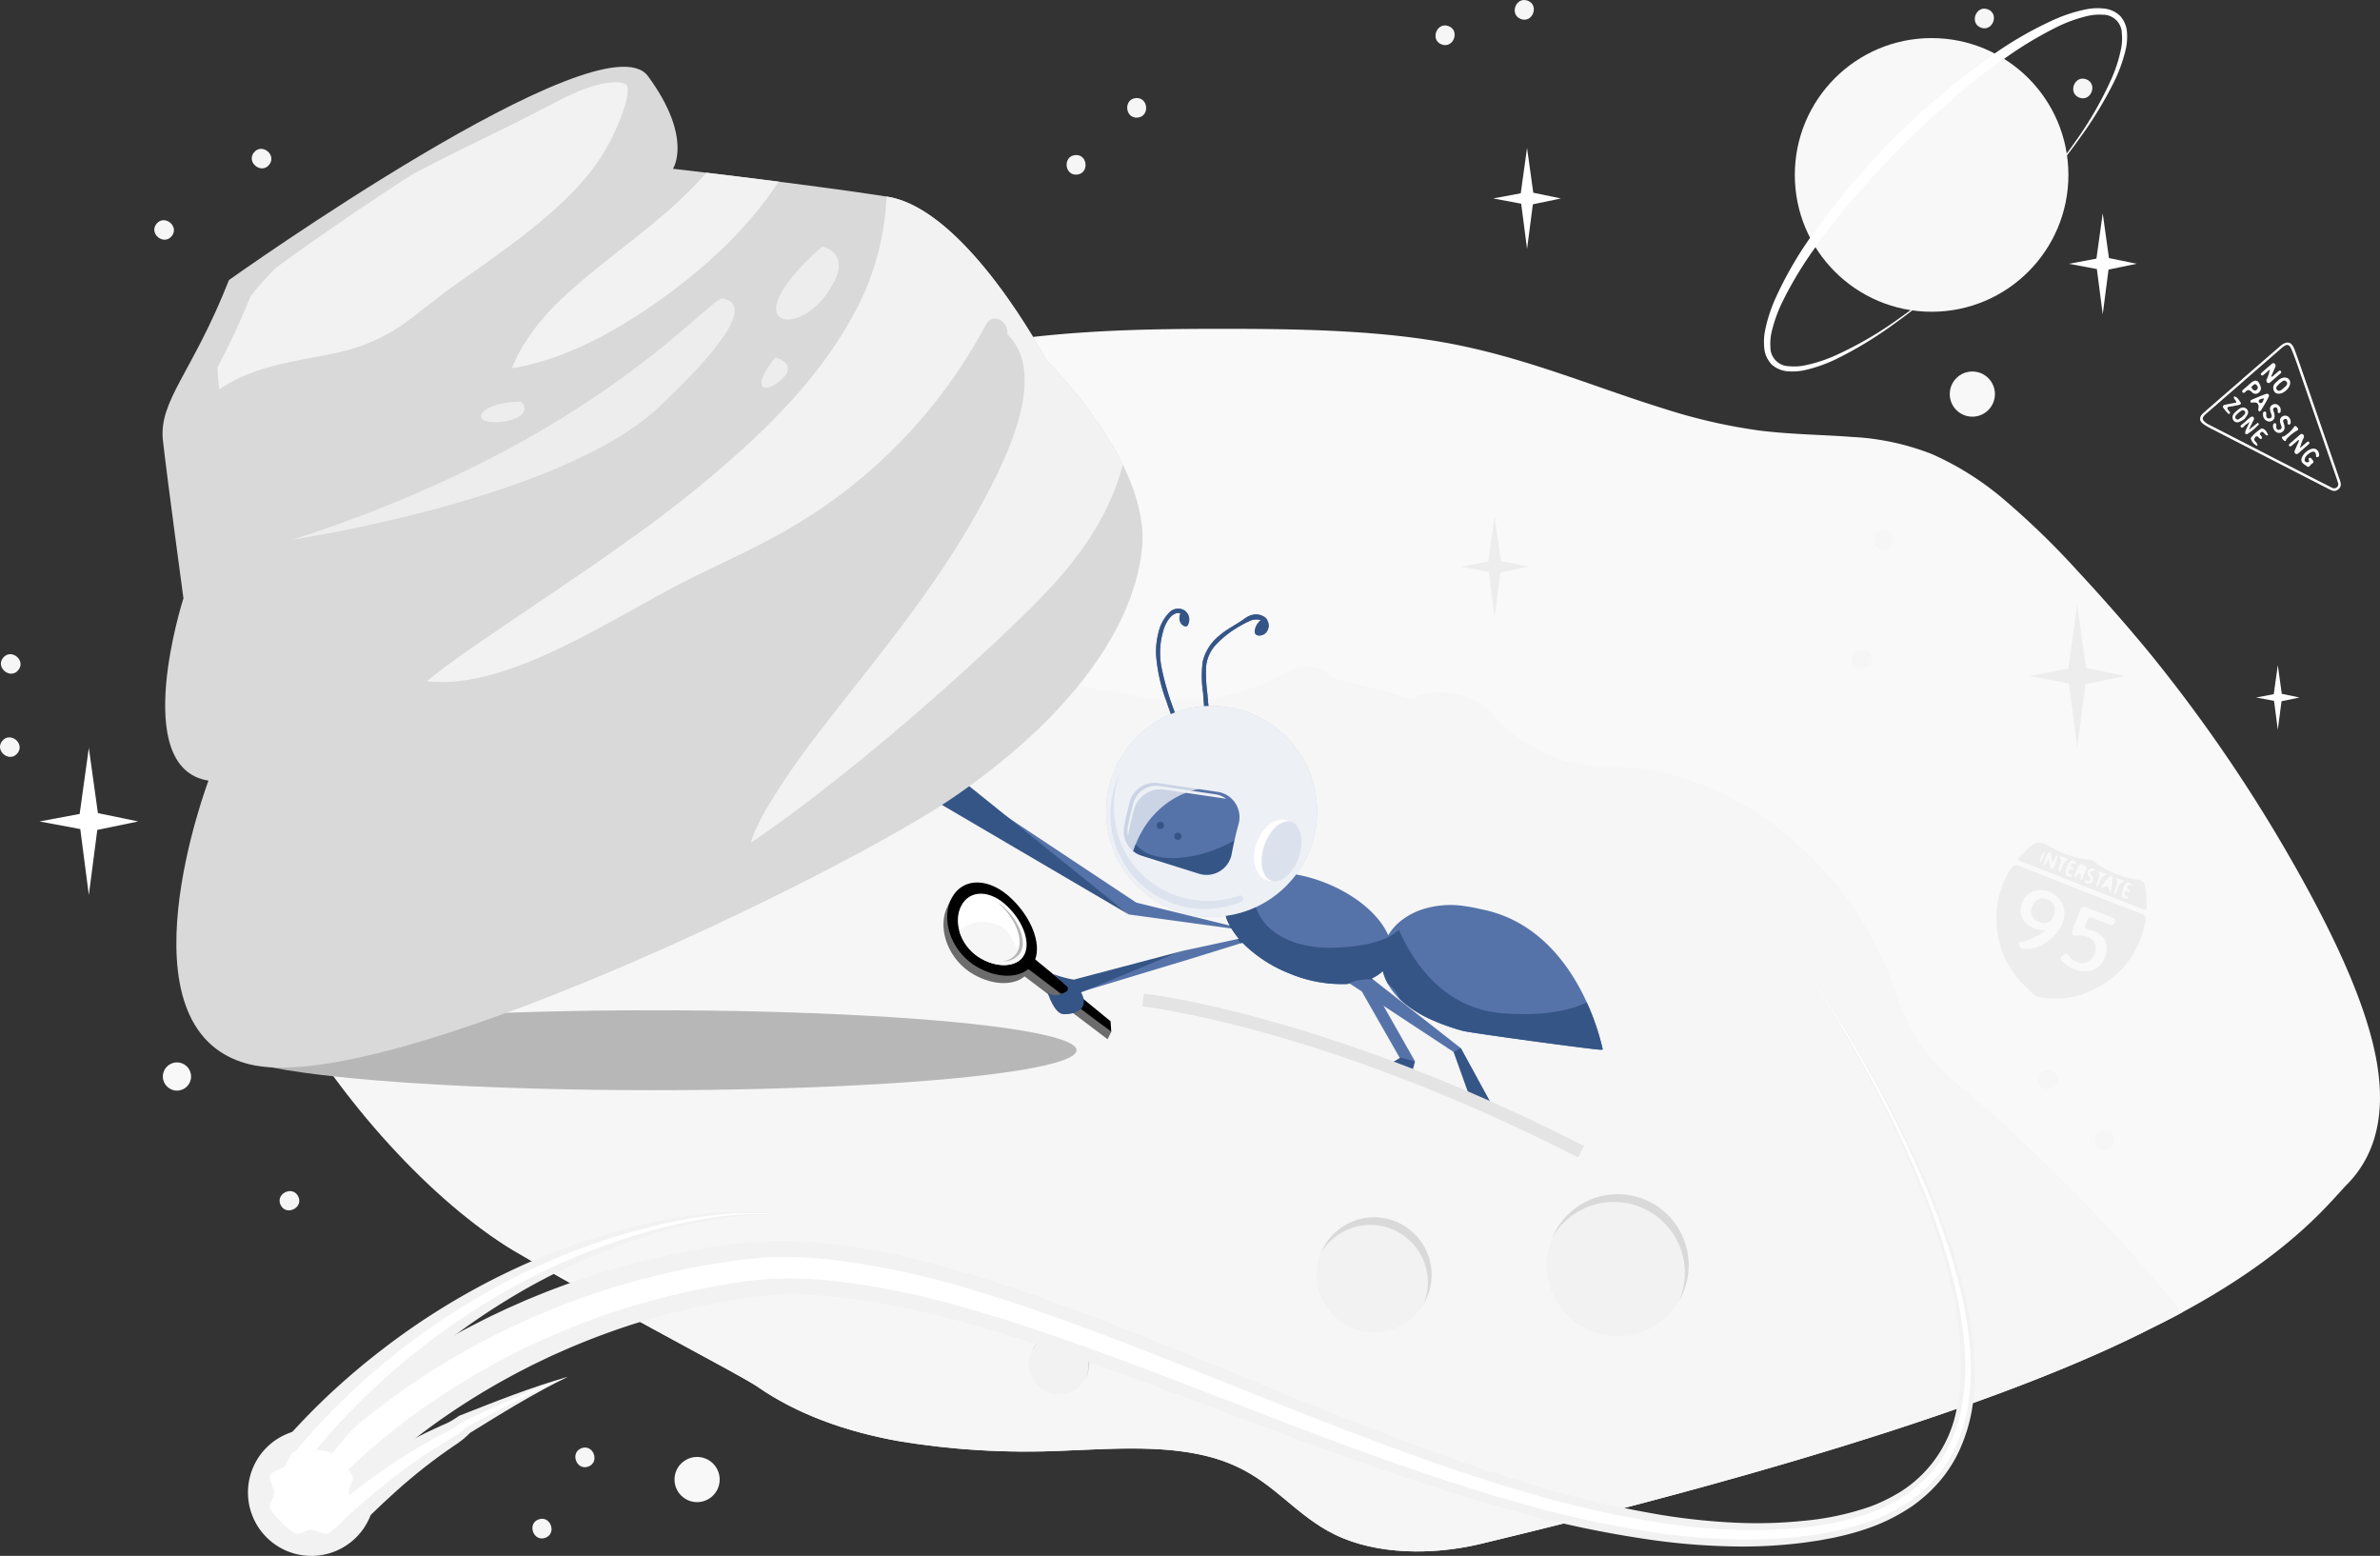 <svg xmlns="http://www.w3.org/2000/svg" xmlns:xlink="http://www.w3.org/1999/xlink" width="514.121" height="336" viewBox="0 0 514.121 336">
  <rect x="0" y="0" width="514.121" height="336" fill="#333333" stroke="none"/>
  <defs>
    <clipPath id="clip-path">
      <path id="Path_17138" data-name="Path 17138" d="M628.286,465.524c-3.072-12.112-10.259-26.622-18.669-41.109a331.489,331.489,0,0,0-29.033-42.122c-5.453-6.641-10.777-12.637-15.942-18.2a172.015,172.015,0,0,0-15.614-15.171,63.756,63.756,0,0,0-15.842-10.048,54.586,54.586,0,0,0-17.247-3.7c-6.23-.48-12.845-.522-19.706-1.345a119.624,119.624,0,0,1-20.9-4.756c-14.268-4.393-28.378-10.448-44.529-13.741-16.33-3.322-34.984-3.558-54.893-3.5-17.273.06-36.961.581-57.857,5.152-20.795,4.592-36.637,31.844-62.347,30.03-72.393-5.106-70.981,10.153-87.778,40.674C146.1,426.073,194.7,492.864,228.3,511.739c22.72,13.295,47.183,25.827,51.215,28.561,8.553,5.928,19.005,9.642,30.136,11.677a168.229,168.229,0,0,0,35.867,2.13c12.524-.482,26.515-1.681,37.468,3.414,8.441,3.908,13.034,10.667,21.165,14.661,9.127,4.489,21.333,4.457,31.315,2.1,68.507-16.426,116.377-32,144.874-46.5,29.01-14.171,38.647-27.263,42.534-31.189C630,489.32,631.7,478.879,628.286,465.524Z" transform="translate(-162.48 -311.827)" fill="none"/>
    </clipPath>
  </defs>
  <g id="Group_33288" data-name="Group 33288" transform="translate(-38.252 -122.584)">
    <path id="Path_17136" data-name="Path 17136" d="M631.154,461.423c-3.072-12.112-10.259-26.622-18.669-41.109a331.492,331.492,0,0,0-29.033-42.122c-5.453-6.641-10.777-12.637-15.942-18.2A172.01,172.01,0,0,0,551.9,344.824a63.756,63.756,0,0,0-15.842-10.048,54.586,54.586,0,0,0-17.247-3.7c-6.23-.48-12.845-.522-19.706-1.345a119.626,119.626,0,0,1-20.9-4.756c-14.268-4.393-28.378-10.448-44.529-13.741-16.33-3.322-34.984-3.558-54.893-3.5-17.273.06-36.961.581-57.857,5.152-20.795,4.592-72.412-18.139-91.962-1.342-9.369,7.937-39.49,36.648-56.287,67.169-21.83,38.381,24.9,110.05,58.495,128.925,22.72,13.295,47.183,25.827,51.215,28.561,8.553,5.928,19,9.642,30.136,11.677a168.237,168.237,0,0,0,35.867,2.13c12.524-.482,26.515-1.681,37.468,3.414,8.442,3.908,13.034,10.667,21.165,14.661,9.127,4.489,21.333,4.457,31.315,2.1,68.507-16.426,116.377-32,144.874-46.5,29.01-14.171,38.647-27.263,42.534-31.189C632.868,485.219,634.572,474.778,631.154,461.423Z" transform="translate(-80.481 -114.13)" fill="#f9f9f9"/>
    <g id="Group_33289" data-name="Group 33289" transform="translate(84.868 193.596)">
      <g id="Group_33288-2" data-name="Group 33288" transform="translate(0 0)" clip-path="url(#clip-path)">
        <path id="Path_17137" data-name="Path 17137" d="M13.975,552.562A73.683,73.683,0,0,0,.918,528.586c-13.5-16.672-32.132-25.751-48.842-25.551A32.705,32.705,0,0,1-72.952,492.03a15.057,15.057,0,0,0-5.576-4.013,16.251,16.251,0,0,0-12.4.229l-17.333-4.53a6.728,6.728,0,0,0-2.478-1.8c-2.24-.925-4.9-.507-7.762,1.023a46.352,46.352,0,0,1-30.57,4.984,407.837,407.837,0,0,0-114.383-5.453,53.765,53.765,0,0,1-32.31-7.2,63.539,63.539,0,0,0-8.1-4.037c-34.2-14.112-74.033,3.787-88.966,39.979-.653,1.582-1.232,3.173-1.764,4.77a1.875,1.875,0,0,1-1.016,1.124,431.654,431.654,0,0,0-96.013,58.972Q-504,586.1-515.42,596.819a42.505,42.505,0,0,1-30.136,11.8,25.5,25.5,0,0,0-18.566,7.108c-9.681,9.343-10.3,24.6-1.912,35.328a1.91,1.91,0,0,1,.03,2.312l-.017.023a1.886,1.886,0,0,1-2.342.584c-20.4-10.027-44.614-4.746-56.264,13.152-8.57,13.165-8.141,29.782-.381,43.456a52.36,52.36,0,0,1,2.975,44.491c-25.488,66.774-33.2,138.545-22.169,207.639a15.34,15.34,0,0,1-2.29,10.8l-.031.048c-18.215,27.985-10.864,65.068,16.421,82.828l.159.1a84.425,84.425,0,0,1,28.217,29.989,378.286,378.286,0,0,0,37.191,55.181,377.012,377.012,0,0,0,61.921,60.669,69.613,69.613,0,0,1,23.1,30.971,21.811,21.811,0,0,0,8.558,11.058c5.461,3.554,12.126,4.217,18.737,2.465a2.042,2.042,0,0,1,2.3,1.082,34.2,34.2,0,0,0,12.392,14.883c8.269,5.382,18.569,6.544,29.754,4.107a71.023,71.023,0,0,1,34.679.88c82.641,23.645,173.185,20.266,257.328-11.311a55.324,55.324,0,0,1,45.731,2.828c4.994,2.708,10.1,3.491,14.693,1.827,6.63-2.4,10.821-9.422,12.109-18.621a53.671,53.671,0,0,1,22.689-36.3q12.42-8.688,24.4-18.38c84.6-68.519,136.227-162.092,152.17-259.56a40.927,40.927,0,0,1,10.637-21.572c6.973-7.357,10.708-15.416,10.333-23.737-.274-6.075-2.72-11.813-6.981-17.075a42.561,42.561,0,0,1-9.277-24.464c-4.292-78.139-31.816-154.78-83.971-219.174a377.48,377.48,0,0,0-50.314-51.277A39.963,39.963,0,0,1,13.975,552.562Z" transform="translate(349.199 -408.4)" fill="#f6f6f6"/>
      </g>
    </g>
    <g id="Group_33291" data-name="Group 33291" transform="translate(260.46 410.654)">
      <g id="Group_33290" data-name="Group 33290" transform="translate(0)">
        <circle id="Ellipse_3180" data-name="Ellipse 3180" cx="6.546" cy="6.546" r="6.546" fill="#f2f2f2"/>
      </g>
      <path id="Path_17139" data-name="Path 17139" d="M637.739,890.7a6.545,6.545,0,0,1,5.953,9.266A6.546,6.546,0,1,0,632,894.1,6.544,6.544,0,0,1,637.739,890.7Z" transform="translate(-631.408 -890.27)" fill="#d9d9d9"/>
    </g>
    <g id="Group_33293" data-name="Group 33293" transform="translate(322.655 385.461)">
      <g id="Group_33292" data-name="Group 33292">
        <circle id="Ellipse_3181" data-name="Ellipse 3181" cx="12.43" cy="12.43" r="12.43" fill="#f2f2f2"/>
      </g>
      <path id="Path_17140" data-name="Path 17140" d="M809.291,824.79a12.42,12.42,0,0,1,11.516,17.1A12.423,12.423,0,1,0,798.6,830.9,12.412,12.412,0,0,1,809.291,824.79Z" transform="translate(-797.689 -823.133)" fill="#d9d9d9"/>
    </g>
    <g id="Group_33295" data-name="Group 33295" transform="translate(372.376 380.489)">
      <g id="Group_33294" data-name="Group 33294" transform="translate(0 0)">
        <circle id="Ellipse_3182" data-name="Ellipse 3182" cx="15.331" cy="15.331" r="15.331" fill="#f2f2f2"/>
      </g>
      <path id="Path_17141" data-name="Path 17141" d="M945.154,811.54A15.335,15.335,0,0,1,959.295,832.8a15.327,15.327,0,1,0-27.452-13.513A15.315,15.315,0,0,1,945.154,811.54Z" transform="translate(-930.652 -809.882)" fill="#d9d9d9"/>
    </g>
    <g id="Group_33296" data-name="Group 33296" transform="translate(513.508 196.559)">
      <path id="Path_17142" data-name="Path 17142" d="M1314,327.511q4.018-3.487,8.038-6.973c1.464-1.267,2.487-1.074,3.144.689.9,2.408,1.709,4.851,2.55,7.282q3.586,10.37,7.17,20.741c.26.75.539,1.484-.255,2.156s-1.486.247-2.175-.107q-12.609-6.463-25.214-12.933a15.647,15.647,0,0,1-1.619-.937c-1.116-.755-1.153-1.621-.095-2.546q4.223-3.692,8.47-7.357Zm.254.466.01.011q-4.064,3.527-8.127,7.054c-1.049.912-1.03,1.393.078,2.141a6.637,6.637,0,0,0,.674.373q10.791,5.544,21.583,11.085c1.571.806,3.153,1.592,4.721,2.4a.931.931,0,0,0,1.146-.065.868.868,0,0,0,.21-1.031c-.084-.283-.173-.564-.269-.842q-3.71-10.738-7.425-21.473c-.734-2.117-1.427-4.255-2.278-6.321-.548-1.331-1.076-1.355-2.2-.387Q1318.316,324.446,1314.255,327.977Z" transform="translate(-1304.776 -319.722)" fill="#fff"/>
      <path id="Path_17143" data-name="Path 17143" d="M1342.227,334.516q.652-.566,1.3-1.131c.187-.161.416-.283.59-.071s-.012.413-.191.569c-.668.582-1.334,1.164-2.008,1.738-.2.171-.413.388-.7.19a.6.6,0,0,1-.158-.8,7.5,7.5,0,0,0,.653-2.067c-.421.366-.839.735-1.265,1.094-.178.15-.4.312-.593.106s0-.419.169-.57q.994-.881,2-1.742c.206-.176.432-.362.7-.166a.6.6,0,0,1,.141.8c-.282.651-.567,1.3-.851,1.95Z" transform="translate(-1326.647 -327.132)" fill="#fff"/>
      <path id="Path_17144" data-name="Path 17144" d="M1357.925,373.635c-.434.376-.861.76-1.3,1.125-.2.161-.443.427-.666.139-.158-.2.059-.418.234-.571q1-.876,2-1.741c.2-.175.435-.362.706-.184a.586.586,0,0,1,.177.792,10.283,10.283,0,0,0-.779,2.2c.471-.409.937-.824,1.416-1.224.174-.145.4-.309.578-.066.126.172-.02.359-.165.487q-1.079.956-2.171,1.9c-.179.155-.39.269-.611.106a.527.527,0,0,1-.167-.691c.31-.721.624-1.441.935-2.161Z" transform="translate(-1336.716 -352.59)" fill="#fff"/>
      <path id="Path_17145" data-name="Path 17145" d="M1364.525,382.032a1.722,1.722,0,0,0-.728,1.12.5.5,0,0,0,.511.588c.232.02.474-.013.436-.345-.026-.23-.272-.549.165-.606.323-.042.461.316.651.528a.388.388,0,0,1-.1.657c-.392.235-.719,1.024-1.135.665-.526-.453-1.513-.744-1.156-1.852a3.35,3.35,0,0,1,2.23-1.966,1.188,1.188,0,0,1,1.415.784c.116.344.248.85-.17,1-.53.185-.339-.357-.417-.643C1366.031,381.243,1365.38,381.278,1364.525,382.032Z" transform="translate(-1341.209 -357.885)" fill="#fff"/>
      <path id="Path_17146" data-name="Path 17146" d="M1347.856,340.6a2.351,2.351,0,0,1,1.166-.692,1.491,1.491,0,0,1,.979.124c.665.372.732,1.235.166,2.062-.742,1.084-2.078,1.585-2.817,1.056a1.438,1.438,0,0,1,.074-2.17A5.3,5.3,0,0,1,1347.856,340.6Zm.33.6c-.256.379-.958.77-.522,1.278.526.612,1.088,0,1.535-.388.421-.366,1.043-.848.495-1.38C1349.164,340.194,1348.7,340.894,1348.186,341.2Z" transform="translate(-1331.088 -332.315)" fill="#fff"/>
      <path id="Path_17147" data-name="Path 17147" d="M1329.887,365.2l1.932-1.531.266.293a11.187,11.187,0,0,1-2.507,2.116c-.458.255-.582-.259-.4-.684.237-.543.493-1.078.88-1.918-.444.323-.583.45-.743.536-.4.213-.757,1.037-1.143.58-.3-.358.507-.71.834-1.048a11.763,11.763,0,0,1,1.045-.913c.234-.191.493-.444.8-.185s.1.538-.033.815C1330.552,363.805,1330.294,364.351,1329.887,365.2Z" transform="translate(-1319.353 -346.345)" fill="#fff"/>
      <path id="Path_17148" data-name="Path 17148" d="M1336.136,352.621c-.262.367-.416.457-.542.375a.427.427,0,0,1-.175-.356c.225-1.093-.031-1.737-1.318-1.508a.31.31,0,0,1-.384-.294.466.466,0,0,1,.249-.323c1.014-.43,2.026-.868,3.058-1.244.537-.2.873.141.645.62C1337.181,350.911,1336.561,351.876,1336.136,352.621Zm.578-2.475c-.435.208-1.052.067-1.208.683-.029.114.3.443.42.418C1336.495,351.133,1336.491,350.563,1336.713,350.145Z" transform="translate(-1322.857 -338.147)" fill="#fff"/>
      <path id="Path_17149" data-name="Path 17149" d="M1344.506,355.55a1.393,1.393,0,0,1,.32,1.066c-.02.194-.068.4-.286.438a.279.279,0,0,1-.346-.319c.018-.493-.131-1.066-.661-.878-.676.24-.169.828-.1,1.247.1.568.194,1.118-.345,1.548a1.141,1.141,0,0,1-1.185.121,1.44,1.44,0,0,1-.892-1.4c-.01-.248-.046-.574.327-.616s.386.222.354.519c-.06.56.143,1.077.755.921.744-.19.351-.813.238-1.213-.179-.635-.376-1.257.33-1.7A1.148,1.148,0,0,1,1344.506,355.55Z" transform="translate(-1327.413 -341.83)" fill="#fff"/>
      <path id="Path_17150" data-name="Path 17150" d="M1350.294,362.213a1.5,1.5,0,0,1,.3,1.072c-.018.192-.086.385-.314.409a.3.3,0,0,1-.352-.323c0-.474-.049-1.062-.653-.844-.58.209-.176.772-.091,1.163.121.563.212,1.11-.333,1.541a1.124,1.124,0,0,1-1.366.078,1.455,1.455,0,0,1-.7-1.4c.009-.222.055-.476.354-.493.283-.016.379.173.352.434-.056.534.029,1.125.683.948.782-.212.348-.844.227-1.286-.168-.612-.24-1.191.414-1.588A1.141,1.141,0,0,1,1350.294,362.213Z" transform="translate(-1331.023 -345.983)" fill="#fff"/>
      <path id="Path_17151" data-name="Path 17151" d="M1330.259,342.671c.174-.151.348-.3.523-.454,1.038-.892,1.641-.758,2.122.5a1.179,1.179,0,0,1-.346,1.518,1.038,1.038,0,0,1-1.436-.079c-.484-.475-.886-.724-1.453-.067-.155.179-.406.28-.593.076s-.031-.415.145-.575c.342-.309.695-.606,1.044-.909Zm1.146.968a.55.55,0,0,0,.789-.086c.322-.348.154-.7-.11-.982-.343-.368-.589-.021-.848.182C1330.919,343,1330.936,343.248,1331.405,343.64Z" transform="translate(-1319.903 -333.417)" fill="#fff"/>
      <path id="Path_17152" data-name="Path 17152" d="M1335.348,372.909a2.437,2.437,0,0,1-1.43-1.7,8.441,8.441,0,0,1,2.386-2.1c.79.161,1.1.782,1.388,1.469-.485.182-.6-.16-.793-.332-.231-.2-.392-.61-.809-.247s-.017.585.144.835a.435.435,0,0,1,.052.513c-.576.32-.822-1.118-1.459-.23C1334.278,371.88,1335.511,372.036,1335.348,372.909Z" transform="translate(-1322.982 -350.576)" fill="#fff"/>
      <path id="Path_17153" data-name="Path 17153" d="M1325.959,359.634a7.275,7.275,0,0,1-1.012.553,1.008,1.008,0,0,1-1.362-.413c-.436-.848.168-1.439.75-1.94s1.234-1.045,2.031-.528a1.015,1.015,0,0,1,.266,1.4A6.138,6.138,0,0,1,1325.959,359.634Zm-.446-.487c.3-.407.944-.79.577-1.237-.41-.5-.948-.01-1.348.334s-.981.811-.568,1.283C1324.622,360.038,1325.076,359.321,1325.513,359.147Z" transform="translate(-1316.434 -343.073)" fill="#fff"/>
      <path id="Path_17154" data-name="Path 17154" d="M1320.785,352.066c0-.572-.66-.715-.5-1.32.81.1,1.062.81,1.446,1.321.213.284-.128.452-.4.516-.37.088-.751.126-1.116.232-.653.19-2.157-.083-.811,1.293a.307.307,0,0,1-.006.3.247.247,0,0,1-.391.018,8.4,8.4,0,0,1-1.047-1.259c-.252-.436.175-.577.521-.65C1319.253,352.354,1320.025,352.213,1320.785,352.066Z" transform="translate(-1312.967 -339.104)" fill="#fff"/>
      <path id="Path_17155" data-name="Path 17155" d="M1355.174,368.024c.261.35.492.517-.214.842a9.192,9.192,0,0,0-2.021,1.684c-.164.147-.094.621-.5.4a1.139,1.139,0,0,1-.491-.568c-.159-.433.3-.294.473-.428a6.94,6.94,0,0,0,2.012-1.86C1354.748,367.554,1354.918,367.794,1355.174,368.024Z" transform="translate(-1334.229 -349.739)" fill="#fff"/>
    </g>
    <g id="Group_33297" data-name="Group 33297" transform="translate(469.487 304.492)">
      <path id="Path_17156" data-name="Path 17156" d="M1205.568,625.833c4.361,1.7,8.707,3.444,13.093,5.077,1.08.4,1.232.9,1,1.941-1.757,7.9-6.531,13.1-14.115,15.7a19.61,19.61,0,0,1-8.571.507c-1.3-.143-2.1-1.318-3-2.151a20.2,20.2,0,0,1-3.453-25.538c.527-.859.984-1.089,1.984-.682,4.336,1.764,8.711,3.43,13.071,5.132Zm-7.358,8.679a14.316,14.316,0,0,1-4.931,2.487c-.326.106-1.016-.131-.857.567a1.115,1.115,0,0,0,1.057,1.033c3.884.308,8.44-3.552,8.712-7.438a5.108,5.108,0,0,0-6.7-5.011,4.111,4.111,0,0,0-2.718,3.322,3.75,3.75,0,0,0,1.519,3.859A5.408,5.408,0,0,0,1198.209,634.512Zm11.567-3.784c-.934-.365-1.885-.692-2.8-1.105-.762-.345-1.127-.12-1.394.634-.474,1.339-1.032,2.647-1.536,3.975s-.277,1.585,1.151,1.469a3.54,3.54,0,0,1,3.344,1.322,2.729,2.729,0,0,1-.057,2.974c-.874,1.8-2.7,2.19-4.411.954a4.64,4.64,0,0,1-1-.942c-.519-.69-.889-.261-1.334.075-.575.435-.426.813,0,1.227a7.471,7.471,0,0,0,4.077,2.051c2.755.441,4.787-1.065,5.4-3.973.489-2.316-.752-4.292-3.4-4.829-1.517-.307-1.2-.859-.839-1.857.35-.966.795-1.074,1.658-.677,1.061.488,2.179.85,3.26,1.3.567.234.906.175,1.154-.463.264-.678-.064-.894-.6-1.091C1211.563,631.436,1210.672,631.075,1209.777,630.728Z" transform="translate(-1187.464 -615.563)" fill="#ededed"/>
      <path id="Path_17157" data-name="Path 17157" d="M1213.694,616.6q-6.362-2.483-12.723-4.967c-1.26-.493-1.265-.529-.289-1.515.205-.208.425-.4.637-.6,2.876-2.716,2.868-2.7,6.265-.894a19.794,19.794,0,0,0,7.83,2.471,1.546,1.546,0,0,1,.917.33,19.383,19.383,0,0,0,9.715,4.027,1.324,1.324,0,0,1,1.308,1.206,29.671,29.671,0,0,1,.427,4.229c.051.926-.218,1.16-1.138.792-4.306-1.719-8.632-3.386-12.951-5.072Zm.1-1.017a13.128,13.128,0,0,1,.914-2.314c.241-.361-.141-.792-.547-.983-.321-.15-.78-.461-1-.027a6.942,6.942,0,0,0-.968,2.755c.647-.065.463-1,1.05-.841C1213.953,614.361,1213.115,615.218,1213.8,615.582Zm-6.417-3.879c-.114-.7-.192-1.225-.289-1.748-.038-.2-.108-.415-.357-.454-.2-.032-.294.125-.355.279-.324.814-.64,1.632-1.036,2.647.937-.326.724-1.143,1.319-1.5.115.607.212,1.168.331,1.724.082.389.351.72.61.224a8.068,8.068,0,0,0,.992-2.849C1207.813,610.469,1207.919,611.147,1207.38,611.7Zm12.57,6.6a11.1,11.1,0,0,0,.418-3.2c.024-.4-.318-.656-.658-.283a9.221,9.221,0,0,0-1.9,2.558C1219.371,616.529,1219.394,616.538,1219.949,618.3Zm-7.927-5.09c-.047-.511-.837-.463-.58-1.052s.865.169,1.211-.348c-.436-.32-1.041-.789-1.378-.388a3.9,3.9,0,0,0-1.009,2.715c.043.539.784.646,1.368.561-.017-.622-1.047-.449-.727-1.193C1211.153,612.934,1211.665,613.464,1212.022,613.212Zm12.715,3.286c-.524-.246-1.066-.836-1.442-.269a3.967,3.967,0,0,0-.908,2.747c.059.352.78.6,1.331.453-.019-.622-.893-.44-.761-1.089.154-.756.874-.1,1.17-.415-.031-.5-.828-.439-.6-1.019S1224.291,616.934,1224.738,616.5Zm-15.917-6.192c1.164,1.324-.426,2.257-.031,3.422,1.059-.618.528-2.385,2.1-2.532A4.183,4.183,0,0,0,1208.821,610.305Zm5.44,5.35c.4.656.891.81,1.47.458a.891.891,0,0,0,.268-1.407c-.823-1-.344-1.262.811-1.2-.608-.611-1.116-.662-1.57-.218-.436.427-.257.918.047,1.365.18.265.528.514.289.871-.25.374-.6.105-.908.035C1214.572,615.536,1214.457,615.6,1214.261,615.655Zm6.614,2.866c.891-.943.584-2.451,2.165-2.681a4.522,4.522,0,0,0-2-.717C1222.08,616.275,1220.55,617.216,1220.875,618.521Zm-3.8-4.954c1.177,1.191-.29,2.13-.109,3.334,1.006-.758.5-2.53,2.359-2.5A5.905,5.905,0,0,0,1217.08,613.567Zm-11.409-4.354a5.083,5.083,0,0,0-1.023,2.7A4.126,4.126,0,0,0,1205.67,609.213Z" transform="translate(-1195.286 -607.356)" fill="#ededed"/>
      <path id="Path_17158" data-name="Path 17158" d="M1207.783,641.372a2.28,2.28,0,0,1,3.178-1.517q2.414.914,1.442,3.4a2.183,2.183,0,0,1-3.179,1.448A2.359,2.359,0,0,1,1207.783,641.372Z" transform="translate(-1200.015 -627.533)" fill="#ededed"/>
    </g>
    <path id="Path_17159" data-name="Path 17159" d="M1218.618,487.741l8.568-1.775-8.439-1.749-1.9-13.656-1.924,13.833-8.414,1.572,8.544,1.6,1.793,13.809Z" transform="translate(-729.876 -217.4)" fill="#ededed"/>
    <path id="Path_17160" data-name="Path 17160" d="M887.7,431.822l6.064-1.257-5.973-1.238-1.344-9.666-1.362,9.791-5.956,1.113,6.048,1.13,1.269,9.774Z" transform="translate(-525.341 -185.6)" fill="#ededed"/>
    <g id="Group_33298" data-name="Group 33298" transform="translate(438.279 237.144)">
      <path id="Path_17161" data-name="Path 17161" d="M1104.3,498.438c.193,2.716,4.414,2.42,4.221-.3S1104.109,495.717,1104.3,498.438Z" transform="translate(-1104.296 -470.589)" fill="#f6f6f6"/>
      <path id="Path_17162" data-name="Path 17162" d="M1116.931,430.073c.193,2.716,4.415,2.42,4.221-.3S1116.738,427.352,1116.931,430.073Z" transform="translate(-1112.186 -427.878)" fill="#f6f6f6"/>
      <path id="Path_17163" data-name="Path 17163" d="M1211.489,740.691c.193,2.716,4.414,2.42,4.221-.3S1211.3,737.97,1211.489,740.691Z" transform="translate(-1171.261 -621.938)" fill="#f6f6f6"/>
      <path id="Path_17164" data-name="Path 17164" d="M1243.976,775.862c.193,2.716,4.414,2.42,4.221-.3S1243.783,773.141,1243.976,775.862Z" transform="translate(-1191.558 -643.911)" fill="#f6f6f6"/>
    </g>
    <g id="Group_33299" data-name="Group 33299" transform="translate(268.659 143.759)">
      <path id="Path_17165" data-name="Path 17165" d="M689.031,179.022c-2.714.217-2.381,4.435.338,4.218S691.749,178.8,689.031,179.022Z" transform="translate(-674.065 -179.014)" fill="#f6f6f6"/>
      <path id="Path_17166" data-name="Path 17166" d="M654.148,211.818c-2.714.217-2.381,4.436.338,4.218S656.867,211.6,654.148,211.818Z" transform="translate(-652.272 -199.504)" fill="#f6f6f6"/>
    </g>
    <g id="Group_33300" data-name="Group 33300" transform="translate(348.344 122.584)">
      <path id="Path_17167" data-name="Path 17167" d="M1177.9,127.694c-2.544-.97-4.056,2.982-1.508,3.954S1180.448,128.665,1177.9,127.694Z" transform="translate(-1058.582 -125.681)" fill="#f6f6f6"/>
      <path id="Path_17168" data-name="Path 17168" d="M1234.564,167.972c-2.544-.97-4.056,2.982-1.508,3.954S1237.113,168.943,1234.564,167.972Z" transform="translate(-1093.984 -150.845)" fill="#f6f6f6"/>
      <path id="Path_17169" data-name="Path 17169" d="M913.039,122.736c-2.544-.97-4.056,2.982-1.507,3.954S915.588,123.707,913.039,122.736Z" transform="translate(-893.109 -122.584)" fill="#f6f6f6"/>
      <path id="Path_17170" data-name="Path 17170" d="M867.45,137.363c-2.544-.97-4.056,2.982-1.508,3.954S870,138.335,867.45,137.363Z" transform="translate(-864.627 -131.722)" fill="#f6f6f6"/>
    </g>
    <path id="Path_17171" data-name="Path 17171" d="M1342.513,513.17l3.885-.805-3.827-.793-.861-6.193-.872,6.273-3.816.713,3.875.724.813,6.262Z" transform="translate(-811.414 -239.153)" fill="#fff"/>
    <path id="Path_17172" data-name="Path 17172" d="M1237.8,257.49l6.064-1.257L1237.891,255l-1.344-9.666-1.361,9.791-5.956,1.113,6.048,1.13,1.269,9.774Z" transform="translate(-744.07 -76.686)" fill="#fff"/>
    <path id="Path_17173" data-name="Path 17173" d="M906.413,219.9l6.064-1.257L906.5,217.4l-1.344-9.666-1.362,9.791-5.956,1.113,6.048,1.13,1.27,9.774Z" transform="translate(-537.034 -53.198)" fill="#fff"/>
    <ellipse id="Ellipse_3183" data-name="Ellipse 3183" cx="91.372" cy="8.631" rx="91.372" ry="8.631" transform="translate(88.065 340.757)" fill="#b7b7b7"/>
    <path id="Path_17174" data-name="Path 17174" d="M1159.1,204.225c-3.364,3.367-6.83,6.636-10.446,9.735s-7.312,6.11-11.2,8.865a83.394,83.394,0,0,1-12.234,7.434,32.387,32.387,0,0,1-6.806,2.441,12.6,12.6,0,0,1-3.7.291,5.864,5.864,0,0,1-3.6-1.485,5.941,5.941,0,0,1-1.6-3.584,12.825,12.825,0,0,1,.181-3.758,32.794,32.794,0,0,1,2.25-6.952,80.152,80.152,0,0,1,7.123-12.552,164.233,164.233,0,0,1,40.466-40.474,79.668,79.668,0,0,1,12.551-7.125,32.822,32.822,0,0,1,6.954-2.25,12.841,12.841,0,0,1,3.76-.18,5.942,5.942,0,0,1,3.588,1.6,5.865,5.865,0,0,1,1.487,3.6,12.609,12.609,0,0,1-.291,3.7,32.374,32.374,0,0,1-2.442,6.807,83.111,83.111,0,0,1-7.437,12.234c-2.756,3.891-5.755,7.6-8.866,11.2S1162.467,200.861,1159.1,204.225Zm0,0a156.291,156.291,0,0,0,18.317-21.845,78.719,78.719,0,0,0,7.012-12.359,31.526,31.526,0,0,0,2.162-6.677,11.574,11.574,0,0,0,.164-3.394,4.057,4.057,0,0,0-4.1-3.974,11.463,11.463,0,0,0-3.337.275,31.329,31.329,0,0,0-6.531,2.354,82.436,82.436,0,0,0-12.041,7.325c-3.851,2.727-7.527,5.7-11.107,8.789s-7.031,6.326-10.376,9.668-6.594,6.786-9.67,10.375-6.064,7.255-8.792,11.105a81.968,81.968,0,0,0-7.327,12.041,31.341,31.341,0,0,0-2.354,6.532,11.471,11.471,0,0,0-.275,3.34,4.064,4.064,0,0,0,3.979,4.1,11.583,11.583,0,0,0,3.4-.164,31.6,31.6,0,0,0,6.678-2.162,78.539,78.539,0,0,0,12.358-7.015A156.348,156.348,0,0,0,1159.1,204.225Z" transform="translate(-690.154 -30.213)" fill="#fff"/>
    <circle id="Ellipse_3184" data-name="Ellipse 3184" cx="4.878" cy="4.878" r="4.878" transform="translate(459.434 202.813)" fill="#f8f8f8"/>
    <ellipse id="Ellipse_3185" data-name="Ellipse 3185" cx="29.55" cy="29.55" rx="29.55" ry="29.55" transform="translate(425.963 130.809)" fill="#f8f8f8"/>
    <path id="Path_17175" data-name="Path 17175" d="M1111.86,231.391a5.39,5.39,0,0,1-1.55-3.2,12.345,12.345,0,0,1,.079-3.633,31.711,31.711,0,0,1,2.087-6.926,76.437,76.437,0,0,1,6.986-12.594,157.906,157.906,0,0,1,40.443-40.447A76.392,76.392,0,0,1,1172.5,157.6a31.733,31.733,0,0,1,6.928-2.087,12.333,12.333,0,0,1,3.633-.078,5.386,5.386,0,0,1,3.2,1.551,5.2,5.2,0,0,0-3.24-1.181,11.952,11.952,0,0,0-3.464.378A32.452,32.452,0,0,0,1173,158.7a86.448,86.448,0,0,0-12,7.463c-3.81,2.789-7.514,5.733-11.062,8.857-3.576,3.091-7.024,6.335-10.364,9.684s-6.591,6.788-9.686,10.361c-3.122,3.55-6.069,7.251-8.857,11.062a86.452,86.452,0,0,0-7.463,12,32.5,32.5,0,0,0-2.516,6.558,11.991,11.991,0,0,0-.377,3.465A5.2,5.2,0,0,0,1111.86,231.391Z" transform="translate(-690.47 -30.532)" fill="#fff"/>
    <g id="Group_33301" data-name="Group 33301" transform="translate(242.057 313.159)">
      <path id="Path_17176" data-name="Path 17176" d="M616.677,664.668,600.393,651.3c1.308-3.5-.841-9.086-5.158-13.155-4.326-4.181-9.555-4.6-12.233-1.1l.2-.671-.8,1.587c-2.439,4.5-.392,11.026,4.607,14.451,4.343,2.885,9.274,3.159,11.9.978l17.915,13.564.8-1.587Z" transform="translate(-581.378 -633.099)" fill="#6c6c6c"/>
      <path id="Path_17177" data-name="Path 17177" d="M618.96,662.722l-.147-2.287-16.284-13.364c1.308-3.5-.841-9.086-5.158-13.155-4.674-4.517-10.4-4.652-12.83-.188-2.439,4.5-.392,11.026,4.607,14.451,4.343,2.885,9.273,3.16,11.9.978Z" transform="translate(-582.712 -630.453)"/>
      <path id="Path_17178" data-name="Path 17178" d="M603.89,650.307c-1.619,2.614-6.071,2.731-9.919.176-3.827-2.623-5.4-7.617-3.528-11.066,1.859-3.418,6.245-3.315,9.824.144C603.867,642.952,605.5,647.724,603.89,650.307Z" transform="translate(-586.55 -634.486)" fill="#fff"/>
      <path id="Path_17179" data-name="Path 17179" d="M603.341,659.511c-1.167-1.807-1.88-4.16-3.7-5.294a8.041,8.041,0,0,0-9.178.8,10.073,10.073,0,0,0,4.011,5.6c3.689,2.45,7.932,2.441,9.7.134C603.9,660.346,603.613,659.933,603.341,659.511Z" transform="translate(-587.056 -644.626)" fill="#f6f6f6"/>
      <path id="Path_17180" data-name="Path 17180" d="M614.165,643.341a9.771,9.771,0,0,0-1.71-1.33c.258.208.514.43.764.673,3.405,3.209,4.951,7.725,3.427,10.169a4.15,4.15,0,0,1-2.921,1.823,4.214,4.214,0,0,0,3.653-1.8C618.808,650.585,617.358,646.351,614.165,643.341Z" transform="translate(-600.793 -637.674)" fill="#b6b6b6"/>
    </g>
    <g id="Group_33305" data-name="Group 33305" transform="translate(228.391 254.016)">
      <g id="Group_33304" data-name="Group 33304" transform="translate(0 0)">
        <circle id="Ellipse_3186" data-name="Ellipse 3186" cx="22.78" cy="22.78" r="22.78" transform="translate(48.81 21.01)" fill="#cbd4e4"/>
        <g id="Group_33303" data-name="Group 33303">
          <g id="Group_33302" data-name="Group 33302">
            <path id="Path_17181" data-name="Path 17181" d="M997.027,531.294" transform="translate(-827.391 -509.36)" fill="#dce2ed"/>
            <path id="Path_17182" data-name="Path 17182" d="M1059.629,674.776" transform="translate(-866.502 -599.001)" fill="#788eba"/>
            <path id="Path_17183" data-name="Path 17183" d="M734.405,567.8c-.692-3.007-6.249-26.082-26.133-30.019a40.5,40.5,0,0,0-5.025-.865,20.159,20.159,0,0,0-7.312.743,14.938,14.938,0,0,0-4.931,2.492,11.61,11.61,0,0,0-2.894,3.237c-1.787-4.218-6.749-8.583-13.393-11.252-5.484-2.2-10.941-2.779-15.046-1.9-.266.049-.534.1-.8.174-.03.008-.066.027-.087-.018.016-.074.079-.1.125-.145a11.436,11.436,0,0,0,1.88-2.235,10.008,10.008,0,0,0,1.579-4.5,9.663,9.663,0,0,0-.851-5.026,11.341,11.341,0,0,0-4.661-5.112c-.16-.1-.323-.185-.487-.272-4.1-4.03-5.9-10.272-6.736-16.374-.249-1.826-.428-3.669-.585-5.517a35.516,35.516,0,0,1-.287-5.664,8.06,8.06,0,0,1,2.208-4.985,21.252,21.252,0,0,1,4.287-3.462,22.455,22.455,0,0,1,2.6-1.424,3.551,3.551,0,0,1,2.468-.423,1.636,1.636,0,0,1,.236.1,3.6,3.6,0,0,0-.928,1.173,3.435,3.435,0,0,0-.353,1.209.844.844,0,0,0,.723.905,1.958,1.958,0,0,0,1.98-.989,2.222,2.222,0,0,0,.023-2.233c.132-.337-2.044-2.516-4.923-.406-1.784,1.307-3.793,2.207-5.472,3.689a10.241,10.241,0,0,0-3.573,5.635,24.682,24.682,0,0,0,.1,6.77,62.238,62.238,0,0,0,2.189,13.272,24.8,24.8,0,0,0,3.808,7.648,11.606,11.606,0,0,0-1.482-.232c-.383-.056-.764-.127-1.152-.168a14.912,14.912,0,0,0-2.206-.061,124.266,124.266,0,0,1-7.233-16.2,59.8,59.8,0,0,1-2.8-9.252,16.677,16.677,0,0,1,.479-9.178c.506-1.3,1.493-3,2.9-3.139a1.251,1.251,0,0,1,.589.1c-.537,1.126-.04,2.634,1.134,2.784a.463.463,0,0,0,.412-.212,2.4,2.4,0,0,0-.536-3.132.4.4,0,0,0-.212-.155,2.668,2.668,0,0,0-3.306.608,8.9,8.9,0,0,0-2.222,4.157,16.333,16.333,0,0,0-.519,5.082,36.316,36.316,0,0,0,2.259,9.93q1.765,5.223,3.948,10.221,1.891,4.33,4.086,8.461a15.053,15.053,0,0,0-3.9,1c-1.374.553-10.133,3.855-12.269,16.406-.689,4.045,11.638,7.556,17.332,4.9,1.643-.766,3.431-.6,5.1-1.139a6.151,6.151,0,0,0-1.333,2.012,7.654,7.654,0,0,0,.71,6.47l-20.22-4.956-35.23-23.38,33.628,25.942,22.18,3.033a16.39,16.39,0,0,0,1.6,2.208L643.539,546.8,620.2,556.1l25.51-7.709,10.92-3.387a29.5,29.5,0,0,0,10.241,6.665,28.687,28.687,0,0,0,13.02,2.2l2.528,1.664,8.839,15.475-4.049.9,6.7-1.281L687.1,558.62l15.126,9.956,9.127,13.03L703.8,567.768l-19.239-15.063a8.475,8.475,0,0,0,2.387-1.592,11.147,11.147,0,0,0,.737,2.075,14.033,14.033,0,0,0,3.675,4.67,25.835,25.835,0,0,0,6.179,3.8,45.524,45.524,0,0,0,6.734,2.384c1.6.438,28.5,4.1,29.8,4.064C734.472,568.092,734.474,568.1,734.405,567.8Z" transform="translate(-578.376 -472.842)" fill="#5673a9"/>
            <path id="Path_17184" data-name="Path 17184" d="M552.2,549.332l-7.239,5.869,53.7,31.494Z" transform="translate(-544.959 -520.63)" fill="#355586"/>
            <path id="Path_17185" data-name="Path 17185" d="M841.688,732.041l-.932,3.428-5.766-2.147,3.589-2.132Z" transform="translate(-726.158 -634.247)" fill="#355586"/>
            <path id="Path_17186" data-name="Path 17186" d="M875.012,726.621l3.809,10.614,5.318,2.416-7.553-13.838Z" transform="translate(-751.161 -630.887)" fill="#355586"/>
            <path id="Path_17187" data-name="Path 17187" d="M732.532,506.487a27.146,27.146,0,0,0,2.237,5.207,6.21,6.21,0,0,1,.993-.163,34.553,34.553,0,0,1-3.924-12.7c-.25-1.826-.428-3.669-.585-5.517a35.516,35.516,0,0,1-.287-5.664,8.061,8.061,0,0,1,2.208-4.985,21.24,21.24,0,0,1,4.288-3.462,22.44,22.44,0,0,1,2.6-1.424,3.551,3.551,0,0,1,2.468-.423,1.714,1.714,0,0,1,.236.1,3.594,3.594,0,0,0-.929,1.173,3.432,3.432,0,0,0-.353,1.209.845.845,0,0,0,.723.906,1.958,1.958,0,0,0,1.98-.989,2.222,2.222,0,0,0,.023-2.233c.132-.337-2.044-2.516-4.923-.406-1.784,1.307-3.793,2.207-5.472,3.689a10.242,10.242,0,0,0-3.573,5.635,24.678,24.678,0,0,0,.1,6.77A62.253,62.253,0,0,0,732.532,506.487Z" transform="translate(-660.583 -474.947)" fill="#355586"/>
            <path id="Path_17188" data-name="Path 17188" d="M768.54,632.734c-10.825-.925-18.028-8.646-22.141-17.968-3.593,3.226-10.262,3.721-14.486,3.836-6.646.181-14.744-2.313-16.626-9.491a11.676,11.676,0,0,1-.34-2.027,4.744,4.744,0,0,1,.271-3.316,7.757,7.757,0,0,1,.343-.982c-.24.045-.481.094-.723.157-.03.008-.066.027-.087-.018.016-.074.08-.1.125-.145a11.438,11.438,0,0,0,1.88-2.235,10.008,10.008,0,0,0,1.579-4.5,9.664,9.664,0,0,0-.851-5.026,11.123,11.123,0,0,0-1.273-2.082,7.2,7.2,0,0,1-1.516,3.339c-4.491,5.557-20.086,10.252-25.148,4a25.927,25.927,0,0,0-1.487,5.311c-.689,4.045,11.638,7.556,17.332,4.9,1.643-.766,3.431-.6,5.1-1.139a6.15,6.15,0,0,0-1.333,2.012,7.654,7.654,0,0,0,.71,6.47l-.1-.021c.108.22.219.437.332.652l.126.008a16.4,16.4,0,0,0,1.6,2.208l-.317.068c.245.293.488.6.732.9l.359-.111A29.5,29.5,0,0,0,722.84,624.2a29.127,29.127,0,0,0,12.39,2.238,10.012,10.012,0,0,1,1.925-.678,11.836,11.836,0,0,1,3.674-.292l-.3-.234a8.472,8.472,0,0,0,2.387-1.591,11.141,11.141,0,0,0,.737,2.075c.111.234.247.45.37.675a7.824,7.824,0,0,1,1.86,1.93,4.923,4.923,0,0,1,.617,1.293c.269.262.539.525.828.772a25.839,25.839,0,0,0,6.179,3.8,45.532,45.532,0,0,0,6.735,2.384c1.6.438,28.5,4.1,29.8,4.064.4-.011.4-.006.333-.3a53.3,53.3,0,0,0-3.4-9.933C781.552,633.083,773.855,633.188,768.54,632.734Z" transform="translate(-634.345 -545.37)" fill="#355586"/>
            <path id="Path_17189" data-name="Path 17189" d="M709.95,503.189c1.175,2.689,2.449,5.317,3.8,7.891a6.852,6.852,0,0,1,1.19.989c.132-.17.264-.336.4-.5-.09,0-.179,0-.269,0a124.322,124.322,0,0,1-7.232-16.2,59.8,59.8,0,0,1-2.8-9.252,16.677,16.677,0,0,1,.479-9.178c.506-1.3,1.493-3,2.9-3.139a1.252,1.252,0,0,1,.589.1c-.537,1.126-.041,2.634,1.134,2.784a.463.463,0,0,0,.412-.212,2.4,2.4,0,0,0-.536-3.132.4.4,0,0,0-.212-.155,2.668,2.668,0,0,0-3.306.608,8.9,8.9,0,0,0-2.222,4.157,16.334,16.334,0,0,0-.519,5.082,36.3,36.3,0,0,0,2.259,9.93Q707.768,498.191,709.95,503.189Z" transform="translate(-644.148 -472.842)" fill="#355586"/>
          </g>
          <path id="Path_17190" data-name="Path 17190" d="M696.3,698.115s38.608,4.137,94.628,32.763" transform="translate(-639.512 -613.583)" fill="none" stroke="#e4e4e4" stroke-miterlimit="10" stroke-width="2.789"/>
        </g>
        <circle id="Ellipse_3187" data-name="Ellipse 3187" cx="0.786" cy="0.786" r="0.786" transform="translate(63.511 48.388)" fill="#355586"/>
        <circle id="Ellipse_3188" data-name="Ellipse 3188" cx="0.786" cy="0.786" r="0.786" transform="translate(59.738 46.03)" fill="#355586"/>
        <path id="Path_17191" data-name="Path 17191" d="M697.815,528.834a22.78,22.78,0,1,0,22.78,22.78A22.78,22.78,0,0,0,697.815,528.834Zm4.343,31.96a5.517,5.517,0,0,1-7.073,4.287l-12.4-3.894a5.523,5.523,0,0,1-3.764-6.277q.5-2.724,1.238-5.395a5.524,5.524,0,0,1,6.125-4.007l12.854,1.9a5.518,5.518,0,0,1,4.5,6.943Q702.758,557.54,702.158,560.794Z" transform="translate(-626.225 -507.823)" fill="#edf0f5"/>
        <ellipse id="Ellipse_3189" data-name="Ellipse 3189" cx="6.826" cy="4.704" rx="6.826" ry="4.704" transform="translate(79.058 57.13) rotate(-71.085)" fill="#fff"/>
        <ellipse id="Ellipse_3190" data-name="Ellipse 3190" cx="6.714" cy="3.933" rx="6.714" ry="3.933" transform="translate(80.798 57.49) rotate(-71.085)" fill="#dce2ed"/>
        <path id="Path_17192" data-name="Path 17192" d="M688.727,579.923a5.9,5.9,0,0,1,6.54-4.279l13.369,1.979a5.11,5.11,0,0,0-2.331-.97l-12.025-1.781a5.168,5.168,0,0,0-5.73,3.749q-.693,2.5-1.159,5.047a5.209,5.209,0,0,0,.021,1.972Q687.942,582.754,688.727,579.923Z" transform="translate(-633.892 -536.552)" fill="#edf0f5"/>
      </g>
      <path id="Path_17193" data-name="Path 17193" d="M693.162,594.109a19.859,19.859,0,0,1-14.176-13.951,20.767,20.767,0,0,1,.6-13.114,20.39,20.39,0,0,0,26.133,27.931.682.682,0,0,0-.491-1.273A20.812,20.812,0,0,1,693.162,594.109Z" transform="translate(-627.715 -531.695)" fill="#dde3ee"/>
      <path id="Path_17194" data-name="Path 17194" d="M648.536,678.85l21.774-8.91-23.339,6.17a25.165,25.165,0,0,1-4.436-1.206l3.067,2.771c.318.857-.24,1.124-1.565,1.565a2.68,2.68,0,0,1-2.739-.391s1.369,4.5,3.326,4.7S650.688,682.763,648.536,678.85Z" transform="translate(-605.147 -595.98)" fill="#355586"/>
    </g>
    <g id="Group_33306" data-name="Group 33306" transform="translate(73.363 136.999)">
      <path id="Path_17195" data-name="Path 17195" d="M141.746,315.166s-20.305,53.635,8.538,61.186,128.2-41.165,151.806-57.181S341.437,283.8,343.4,265.116s-20.7-40.824-20.7-40.824-17.171-32.584-34.385-35.253-46.234-6.006-46.234-6.006,4.427-6.673-5.41-20.02-90.5,44.044-90.5,44.044c-7.87,20.02-15.248,26.026-14.264,34.7s4.427,34.034,4.427,34.034S124.531,312.5,141.746,315.166Z" transform="translate(-131.82 -161)" fill="#d9d9d9"/>
      <path id="Path_17196" data-name="Path 17196" d="M375.865,261.668c-5.767,10.422-13.312,18.777-21.138,26.21a259.065,259.065,0,0,1-28.128,22.7c-9.211,6.587-18.581,12.747-27.875,19.113-4.948,3.389-9.993,6.762-14.768,10.672,8.422.895,16.984-1.935,24.962-5.423,9.341-4.085,18.326-9.473,27.435-14.391,8.431-4.552,17.133-8.07,25.483-12.923a111.381,111.381,0,0,0,42.821-44.145c1.594-2.949,4.966-.9,4.693,1.933,8.012,7.776,1.3,23.2-2.8,31.458-8.779,17.684-20.183,32.014-31.579,46.451-6.112,7.743-12.355,15.6-17.581,24.486a43.917,43.917,0,0,0-2.478,4.783c-.183.422-.746,1.927-.662,1.64-.039.132-.142.49-.233.811a1.784,1.784,0,0,0,.224.038c8.46-5.85,16.732-12.211,24.854-18.873q17.256-14.154,33.7-30.033c8.854-8.6,17.919-18.86,21.507-32.576-6.091-12.418-16.56-22.644-16.56-22.644S400.58,238.367,383.366,235.7l-.1-.015A57.716,57.716,0,0,1,375.865,261.668Z" transform="translate(-226.868 -207.658)" fill="#f2f2f2"/>
      <path id="Path_17197" data-name="Path 17197" d="M332.875,264.212c11.2-1.817,22.184-7.724,32.057-14.775,9.218-6.583,18.546-14.818,25.6-25.525-5.928-.756-11.483-1.433-15.63-1.93-7.14,8.213-15.616,14.124-23.607,20.622C344.506,248.128,336.846,254.559,332.875,264.212Z" transform="translate(-257.43 -199.1)" fill="#f2f2f2"/>
      <path id="Path_17198" data-name="Path 17198" d="M189.092,228.362a38.871,38.871,0,0,0,14.857-6.422c3.489-2.544,6.864-5.385,10.373-7.888,6.857-4.891,13.8-9.585,20.371-15.241,5.936-5.112,11.647-10.949,15.234-19.589.887-2.137,2.7-6.557,2.046-8.564a.41.41,0,0,0-.22-.205,4.238,4.238,0,0,0-.782-.371,6.826,6.826,0,0,0-2.443-.1c-4.961.455-9.959,3.186-14.589,5.595-9.437,4.909-19.031,9.273-28.444,14.3-12.162,7.792-23.307,15.7-29.232,19.99a61.827,61.827,0,0,0-5.635,6.294,164.887,164.887,0,0,1-7.113,15.282,44.32,44.32,0,0,0,.351,4.8C171.826,230.9,180.375,230.283,189.092,228.362Z" transform="translate(-151.621 -166.574)" fill="#f2f2f2"/>
      <path id="Path_17199" data-name="Path 17199" d="M206.769,346.445s58.038-8.675,79.188-28.7,16.723-22.69,13.772-23.357S273.169,325.09,206.769,346.445Z" transform="translate(-178.645 -244.331)" fill="#ededed"/>
      <path id="Path_17200" data-name="Path 17200" d="M323.41,353.711c1.264-.032,2.888,3.66-4.093,4.384S314.318,353.941,323.41,353.711Z" transform="translate(-246.339 -281.397)" fill="#ededed"/>
      <path id="Path_17201" data-name="Path 17201" d="M494.953,264.493s7.646,1.216.76,10.559S475.995,281.3,494.953,264.493Z" transform="translate(-352.495 -225.658)" fill="#ededed"/>
      <path id="Path_17202" data-name="Path 17202" d="M479.594,328.2s4.919,1.335,1.475,4.671S473.692,335.541,479.594,328.2Z" transform="translate(-347.198 -265.459)" fill="#ededed"/>
    </g>
    <g id="Group_33307" data-name="Group 33307" transform="translate(38.252 154.73)">
      <path id="Path_17203" data-name="Path 17203" d="M127.55,250.075c-1.723,2.108,1.549,4.79,3.276,2.678S129.276,247.964,127.55,250.075Z" transform="translate(-93.737 -233.9)" fill="#f6f6f6"/>
      <path id="Path_17204" data-name="Path 17204" d="M183.654,209.02c-1.724,2.108,1.55,4.79,3.276,2.678S185.381,206.909,183.654,209.02Z" transform="translate(-128.789 -208.251)" fill="#f6f6f6"/>
      <path id="Path_17205" data-name="Path 17205" d="M39.248,499.832c-1.723,2.108,1.55,4.79,3.276,2.678S40.975,497.721,39.248,499.832Z" transform="translate(-38.57 -389.937)" fill="#f6f6f6"/>
      <path id="Path_17206" data-name="Path 17206" d="M38.738,547.708c-1.723,2.108,1.55,4.79,3.276,2.679S40.465,545.6,38.738,547.708Z" transform="translate(-38.252 -419.848)" fill="#f6f6f6"/>
    </g>
    <path id="Path_17207" data-name="Path 17207" d="M73.471,570.716l8.835-1.831-8.7-1.8L71.645,553l-1.984,14.265-8.677,1.621,8.811,1.646,1.849,14.24Z" transform="translate(-14.203 -268.905)" fill="#fff"/>
    <path id="Path_17208" data-name="Path 17208" d="M204.7,778.268l.445-.5.386-.418.754-.8c.5-.517,1-1.028,1.5-1.519,1-1,2.008-1.947,3.027-2.886,2.039-1.874,4.124-3.66,6.245-5.394a159.079,159.079,0,0,1,13.226-9.624q6.84-4.449,14.073-8.205c1.212-.611,2.414-1.237,3.632-1.833l3.674-1.744,3.718-1.644c1.241-.544,2.5-1.034,3.755-1.553q7.547-3.012,15.339-5.315,7.8-2.24,15.755-3.791c1.326-.249,2.659-.463,3.987-.695l1.994-.34,2-.275c1.342-.179,2.656-.373,4.021-.539,1.414-.133,2.83-.3,4.236-.353,2.821-.187,5.61-.139,8.384-.051,2.762.149,5.512.351,8.219.7a145.008,145.008,0,0,1,15.951,2.92c5.214,1.239,10.339,2.688,15.4,4.265,10.117,3.16,19.977,6.817,29.73,10.625,19.5,7.635,38.576,15.9,57.926,23.292,9.672,3.694,19.408,7.166,29.264,10.169a225.134,225.134,0,0,0,29.947,7.141,139.926,139.926,0,0,0,15.224,1.615,99.292,99.292,0,0,0,15.226-.363,60.625,60.625,0,0,0,14.671-3.145,37.744,37.744,0,0,0,6.584-3.273,27.016,27.016,0,0,0,11.929-17.778,45.938,45.938,0,0,0,.9-7.465,60.386,60.386,0,0,0-.219-7.61c-.216-2.543-.612-5.076-1.06-7.6-.487-2.521-1.044-5.034-1.7-7.526a150.628,150.628,0,0,0-4.767-14.745,245.257,245.257,0,0,0-13.019-28.26q-3.677-6.873-7.682-13.572c-2.673-4.461-5.43-8.876-8.351-13.184,3.05,4.218,5.941,8.552,8.75,12.937s5.509,8.844,8.1,13.364a246.693,246.693,0,0,1,13.943,28.024,152.66,152.66,0,0,1,5.281,14.8c.75,2.518,1.4,5.071,1.975,7.644.538,2.582,1.026,5.183,1.33,7.82a63.333,63.333,0,0,1,.468,7.975,49.15,49.15,0,0,1-.733,8.042,35.815,35.815,0,0,1-2.413,7.823,28.756,28.756,0,0,1-4.37,7.036,32.631,32.631,0,0,1-6.144,5.582,41.808,41.808,0,0,1-7.257,3.89,52.752,52.752,0,0,1-7.764,2.438c-.657.149-1.316.32-1.973.451l-1.971.365c-1.311.266-2.637.422-3.958.621a104.187,104.187,0,0,1-15.943.862,145.353,145.353,0,0,1-15.857-1.2,231.166,231.166,0,0,1-30.965-6.4c-10.148-2.762-20.135-5.99-30.018-9.429-19.767-6.876-39.147-14.591-58.641-21.556-9.746-3.473-19.524-6.764-29.369-9.516a169.8,169.8,0,0,0-29.631-5.888c-2.464-.249-4.913-.349-7.35-.41-2.427,0-4.85.027-7.218.262-1.195.075-2.358.26-3.532.4-1.213.185-2.469.41-3.7.612l-1.856.31-1.843.373c-1.228.254-2.459.487-3.683.755q-7.333,1.654-14.483,3.949-7.128,2.339-14,5.329c-1.137.514-2.288,1-3.414,1.534l-3.375,1.615-3.329,1.706c-1.1.581-2.19,1.191-3.285,1.784q-6.526,3.645-12.662,7.9a144.733,144.733,0,0,0-11.747,9.1c-1.86,1.618-3.68,3.274-5.423,4.976-.87.85-1.729,1.711-2.547,2.578-.416.432-.812.868-1.2,1.3l-.567.637-.266.307-.2.235Z" transform="translate(-103.99 -340.127)" fill="#f2f2f2"/>
    <path id="Path_17209" data-name="Path 17209" d="M194.7,945a13.7,13.7,0,1,0,13.7,13.7A13.712,13.712,0,0,0,194.7,945Z" transform="translate(-89.183 -513.809)" fill="#f2f2f2"/>
    <path id="Path_17210" data-name="Path 17210" d="M213.88,781.169c.268-.31.483-.547.72-.806l.7-.75c.468-.491.934-.98,1.409-1.453.944-.957,1.909-1.881,2.883-2.793,1.95-1.822,3.956-3.57,6-5.269a154.741,154.741,0,0,1,12.782-9.466q6.625-4.39,13.65-8.114c1.177-.605,2.345-1.227,3.528-1.818l3.57-1.733,3.616-1.635c1.206-.541,2.436-1.03,3.653-1.547q7.344-3,14.938-5.319,7.6-2.253,15.374-3.839c1.3-.254,2.6-.474,3.9-.713l1.949-.349,1.959-.286c1.309-.186,2.605-.39,3.925-.561,1.342-.135,2.682-.31,4.025-.367,2.685-.2,5.365-.176,8.034-.114,2.665.123,5.324.294,7.958.616a177.47,177.47,0,0,1,30.833,6.8c10.036,3.038,19.871,6.585,29.622,10.293,19.5,7.434,38.665,15.537,58.141,22.771,9.735,3.617,19.546,7.016,29.49,9.947a226.783,226.783,0,0,0,30.252,6.92,141.393,141.393,0,0,0,15.413,1.49,100.728,100.728,0,0,0,15.442-.513,61.823,61.823,0,0,0,14.969-3.364,38.918,38.918,0,0,0,6.786-3.458,29.926,29.926,0,0,0,5.709-4.978,26.232,26.232,0,0,0,4.125-6.356,33.424,33.424,0,0,0,2.394-7.242,46.927,46.927,0,0,0,.853-7.638,61.312,61.312,0,0,0-.294-7.72c-.242-2.571-.666-5.125-1.141-7.668-.515-2.537-1.1-5.061-1.785-7.561a151.46,151.46,0,0,0-4.921-14.763,245.834,245.834,0,0,0-13.3-28.189q-3.742-6.846-7.809-13.51c-2.714-4.438-5.511-8.829-8.471-13.11,3.011,4.245,5.862,8.6,8.631,13.011s5.425,8.888,7.978,13.427a246.2,246.2,0,0,1,13.666,28.094,152.123,152.123,0,0,1,5.127,14.787c.723,2.51,1.343,5.051,1.893,7.608.511,2.566.971,5.146,1.249,7.755a62.42,62.42,0,0,1,.394,7.866,48.2,48.2,0,0,1-.784,7.868,34.828,34.828,0,0,1-2.4,7.574,27.682,27.682,0,0,1-4.265,6.745,31.474,31.474,0,0,1-5.957,5.323,40.573,40.573,0,0,1-7.055,3.7,63.562,63.562,0,0,1-15.367,3.656,102.651,102.651,0,0,1-15.728.713,143.5,143.5,0,0,1-15.667-1.325,229.222,229.222,0,0,1-30.66-6.624c-10.06-2.835-19.972-6.136-29.792-9.651-19.642-7.03-38.932-14.911-58.427-22.077-9.748-3.574-19.551-6.975-29.477-9.849a173.3,173.3,0,0,0-30.147-6.277c-2.536-.28-5.076-.411-7.61-.5-2.531-.027-5.064-.022-7.568.2-1.258.068-2.5.248-3.743.386-1.259.179-2.531.395-3.8.59l-1.9.3-1.888.363c-1.258.247-2.52.475-3.775.737q-7.518,1.62-14.865,3.9-7.325,2.326-14.4,5.325c-1.172.515-2.356,1-3.517,1.539l-3.478,1.624-3.432,1.717c-1.137.585-2.259,1.2-3.389,1.8q-6.735,3.678-13.086,7.993a149.031,149.031,0,0,0-12.19,9.256c-1.939,1.653-3.838,3.348-5.67,5.1-.915.877-1.819,1.765-2.691,2.671-.442.449-.868.908-1.292,1.364l-.624.686c-.2.222-.417.471-.573.656Z" transform="translate(-109.725 -340.127)" fill="#fff"/>
    <path id="Path_17211" data-name="Path 17211" d="M195.976,872.227a82.07,82.07,0,0,1,5.449-6.314q2.785-2.971,5.725-5.766a154.225,154.225,0,0,1,12.277-10.481,152.068,152.068,0,0,1,27.3-16.778,140.492,140.492,0,0,1,30.056-10.373,104,104,0,0,1,15.664-2.373,70.843,70.843,0,0,1,7.908-.086c.657.029,1.314.064,1.969.123l.983.078.98.107c.654.063,1.3.155,1.952.251l1.945.279-1.961-.122c-.653-.044-1.305-.083-1.959-.093l-.979-.027-.979,0c-.652-.006-1.3.012-1.956.036a69.823,69.823,0,0,0-7.77.712,102.113,102.113,0,0,0-15.151,3.563,136.711,136.711,0,0,0-28.347,12.409A147.914,147.914,0,0,0,213.5,866.328q-2.537,2.836-4.9,5.8a72.486,72.486,0,0,0-4.358,5.946Z" transform="translate(-98.539 -435.704)" fill="#f2f2f2"/>
    <path id="Path_17212" data-name="Path 17212" d="M226.343,940.007c4.5-3.134,9.128-6.214,13.954-8.98q3.618-2.075,7.363-3.9,1.869-.913,3.77-1.748l.843-.373c.256-.119.508-.245.759-.383.5-.274,1.007-.6,1.566-.984l.36-.245.048-.019c3.837-1.505,7.686-3.039,11.576-4.476s7.82-2.766,11.791-3.9c-3.709,1.813-7.311,3.8-10.853,5.878s-7.035,4.253-10.556,6.418l.408-.264c-.483.472-1.027.991-1.632,1.483-.3.246-.616.485-.938.713q-.241.171-.488.332l-.427.289c-1.094.74-2.176,1.493-3.239,2.272q-3.193,2.327-6.208,4.867c-4.027,3.378-7.832,7.024-11.6,10.794Z" transform="translate(-117.511 -495.066)" fill="#f2f2f2"/>
    <path id="Path_17213" data-name="Path 17213" d="M198.963,957.4c-1.077.448-1.227,2.326-2.039,3.139s-2.691.963-3.139,2.039c-.432,1.04.773,2.468.773,3.662s-1.2,2.622-.773,3.662a20.263,20.263,0,0,0,5.178,5.178c1.04.432,2.468-.773,3.662-.773s2.622,1.2,3.662.773a20.263,20.263,0,0,0,5.178-5.178c.432-1.04-.773-2.468-.773-3.662s1.2-2.622.773-3.662a20.263,20.263,0,0,0-5.178-5.178A20.846,20.846,0,0,0,198.963,957.4Z" transform="translate(-97.112 -521.354)" fill="#fff"/>
    <path id="Path_17214" data-name="Path 17214" d="M203.325,874.626c1.592-2.192,3.334-4.222,5.086-6.191s3.579-3.906,5.449-5.778a151.866,151.866,0,0,1,11.78-10.6A150.05,150.05,0,0,1,252.1,834.833a139.336,139.336,0,0,1,29.487-11.052,103.283,103.283,0,0,1,15.493-2.769,70.422,70.422,0,0,1,7.861-.3c.656.011,1.311.029,1.965.07l.981.051.979.08c.654.045,1.3.119,1.954.2l1.951.227-1.955-.174c-.651-.062-1.3-.118-1.957-.146l-.979-.054-.98-.025c-.653-.024-1.307-.023-1.96-.017a70.067,70.067,0,0,0-7.816.5,102.63,102.63,0,0,0-15.322,3.166,138.051,138.051,0,0,0-28.916,11.73,150.437,150.437,0,0,0-36.911,28.39q-2.671,2.822-5.173,5.789c-1.675,1.987-3.291,3.983-4.722,6.068Z" transform="translate(-103.131 -436.154)" fill="#fff"/>
    <path id="Path_17215" data-name="Path 17215" d="M232.114,942.6c4.256-3.346,8.61-6.615,13.17-9.585q3.418-2.228,6.978-4.225c1.185-.665,2.385-1.3,3.593-1.923.308-.161.591-.3.868-.456s.55-.319.818-.493c.537-.347,1.054-.739,1.588-1.15l.081-.063.055-.025c3.732-1.725,7.462-3.471,11.236-5.123s7.595-3.2,11.478-4.557c-3.8,1.585-7.508,3.35-11.165,5.217s-7.27,3.825-10.9,5.77l.136-.088c-.508.441-1.039.9-1.61,1.316-.285.21-.579.412-.878.6s-.612.37-.891.538c-1.151.68-2.292,1.376-3.416,2.1q-3.376,2.158-6.593,4.546c-4.294,3.174-8.372,6.631-12.385,10.189Z" transform="translate(-121.117 -495.066)" fill="#fff"/>
    <g id="Group_33308" data-name="Group 33308" transform="translate(153.259 435.186)">
      <path id="Path_17216" data-name="Path 17216" d="M370.8,955.791c-2.555.942-1.095,4.913,1.464,3.97S373.362,954.847,370.8,955.791Z" transform="translate(-360.188 -955.647)" fill="#f6f6f6"/>
      <path id="Path_17217" data-name="Path 17217" d="M346.072,996.787c-2.555.942-1.095,4.914,1.464,3.97S348.631,995.844,346.072,996.787Z" transform="translate(-344.737 -981.26)" fill="#f6f6f6"/>
    </g>
    <circle id="Ellipse_3191" data-name="Ellipse 3191" cx="4.878" cy="4.878" r="4.878" transform="translate(183.959 437.223)" fill="#f8f8f8"/>
    <g id="Group_33309" data-name="Group 33309" transform="translate(98.645 379.806)">
      <path id="Path_17218" data-name="Path 17218" d="M199.439,811.1c1.225,2.432,5.006.533,3.779-1.9S198.212,808.659,199.439,811.1Z" transform="translate(-199.197 -808.063)" fill="#f6f6f6"/>
    </g>
    <circle id="Ellipse_3192" data-name="Ellipse 3192" cx="3.049" cy="3.049" r="3.049" transform="translate(73.43 352.015)" fill="#f8f8f8"/>
  </g>
</svg>
